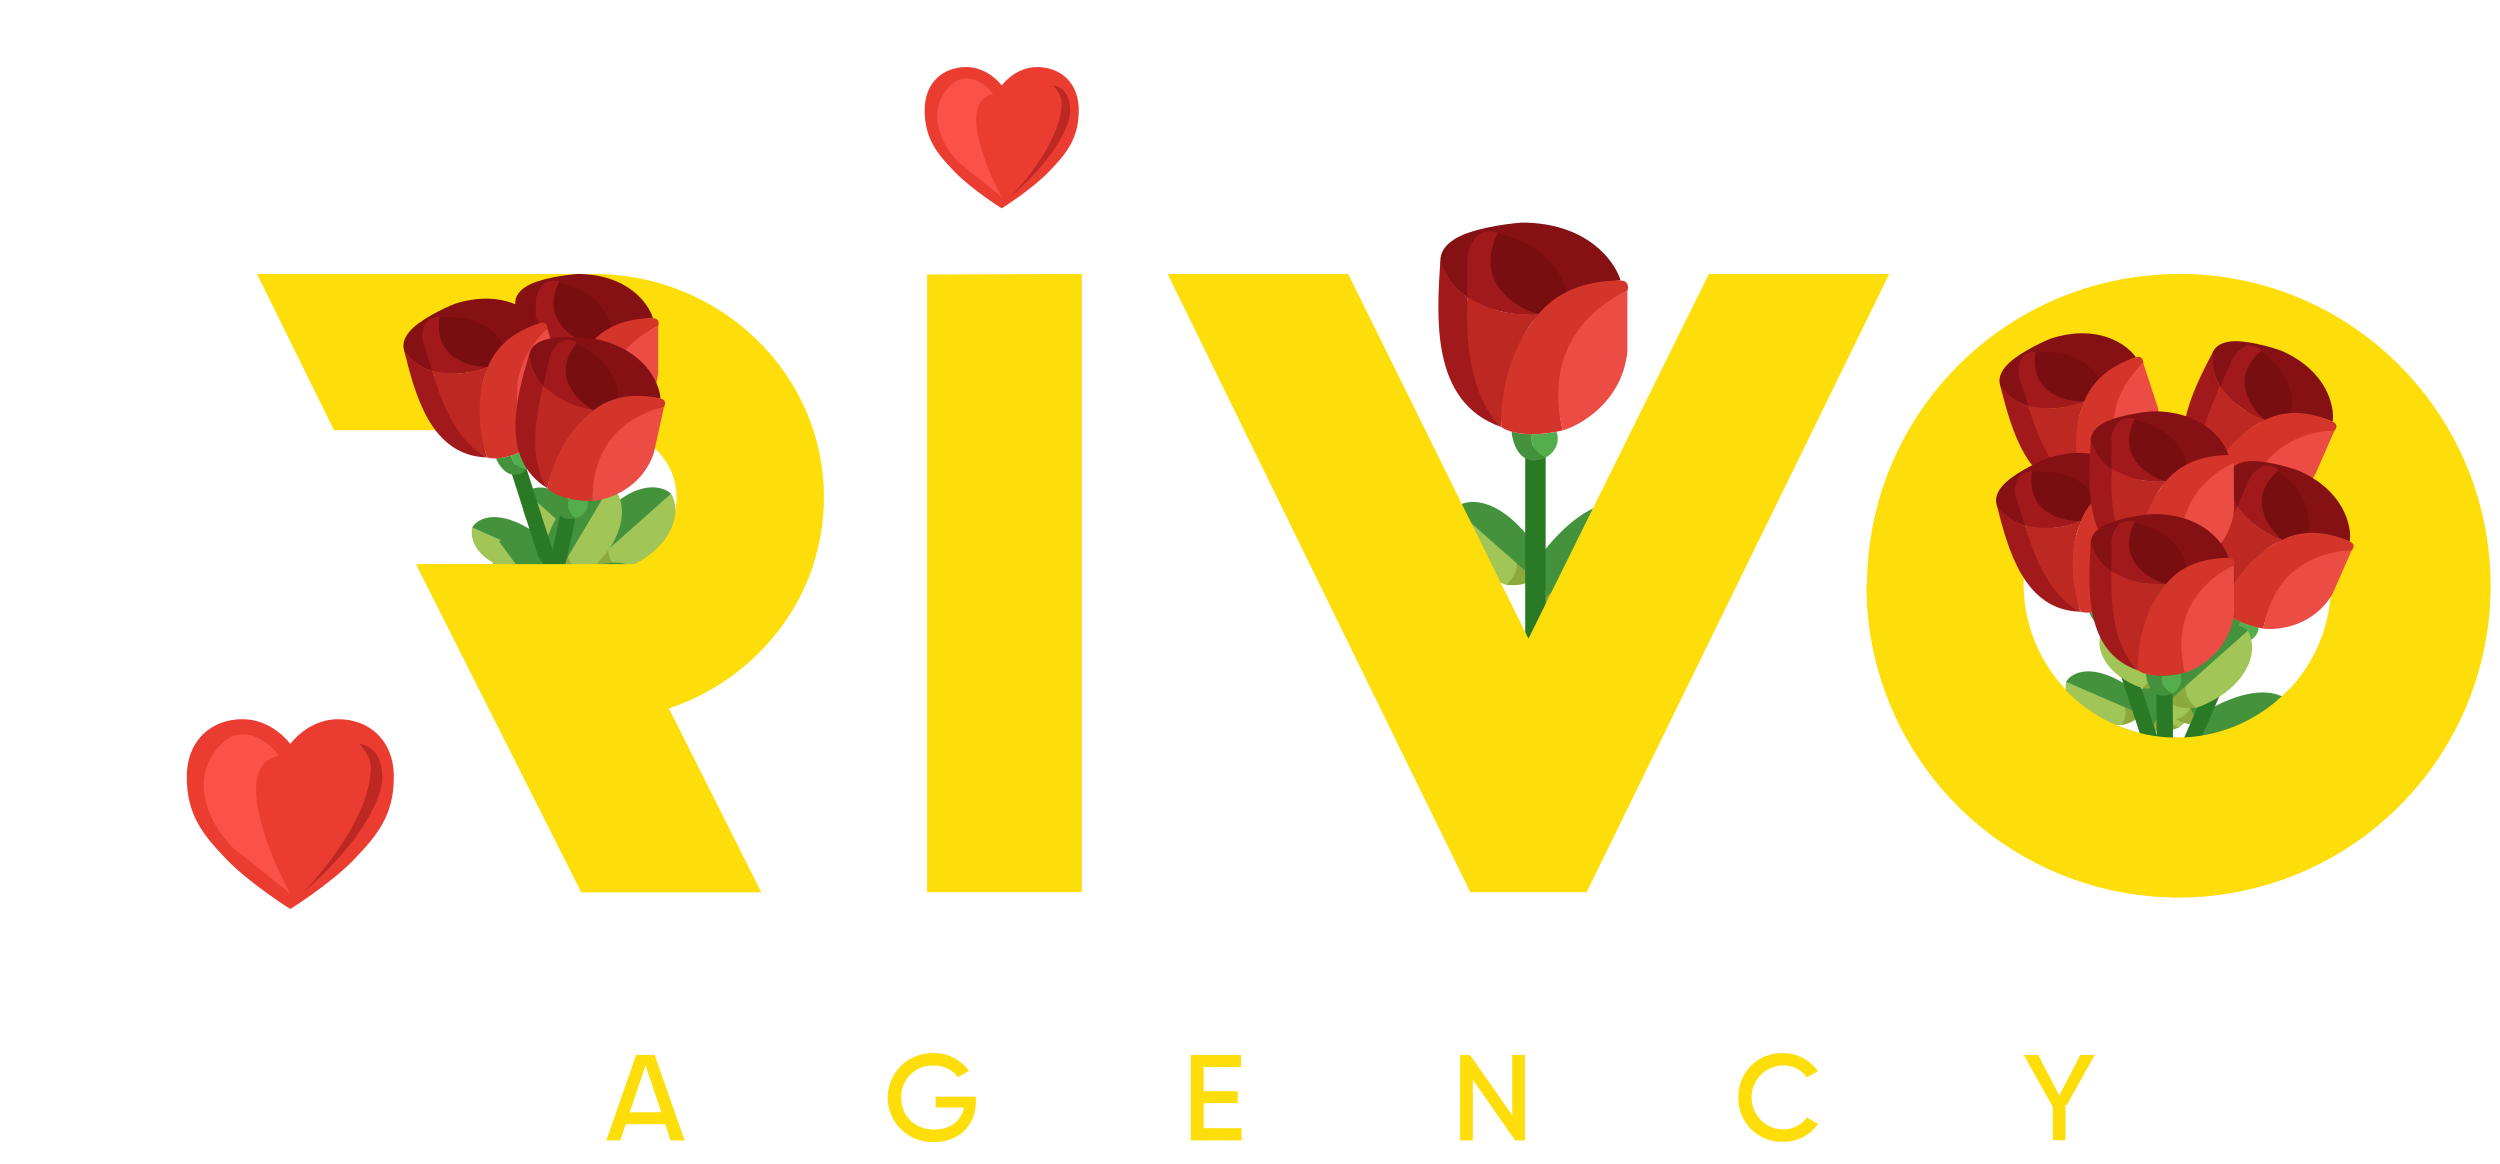 <svg width="146" height="68" viewBox="0 0 146 68" fill="none" xmlns="http://www.w3.org/2000/svg">
<path fill-rule="evenodd" clip-rule="evenodd" d="M121.494 61.608L120.263 63.974L119.033 61.608H118.19L119.883 64.643V66.588H120.624V64.538H120.699L122.336 61.606L121.494 61.608ZM105.522 65.262C105.361 65.486 105.147 65.666 104.899 65.788C104.652 65.91 104.378 65.969 104.102 65.96C103.616 65.945 103.156 65.741 102.817 65.392C102.479 65.043 102.29 64.576 102.29 64.09C102.29 63.604 102.479 63.137 102.817 62.788C103.156 62.439 103.616 62.235 104.102 62.22C104.403 62.209 104.701 62.28 104.966 62.424C105.187 62.546 105.378 62.717 105.523 62.924L106.169 62.555C105.938 62.225 105.629 61.956 105.27 61.773C104.911 61.59 104.513 61.496 104.11 61.502C103.767 61.493 103.426 61.554 103.107 61.681C102.789 61.808 102.499 61.999 102.257 62.241C102.015 62.484 101.824 62.773 101.697 63.092C101.571 63.411 101.51 63.752 101.52 64.095C101.512 64.437 101.574 64.777 101.702 65.095C101.829 65.412 102.02 65.701 102.262 65.943C102.505 66.184 102.793 66.375 103.111 66.502C103.429 66.629 103.77 66.691 104.112 66.683C104.516 66.69 104.915 66.598 105.276 66.415C105.636 66.232 105.946 65.963 106.178 65.633L105.522 65.262ZM88.315 61.607V65.131L85.846 61.607H85.272V66.598H86.014V63.062L88.485 66.598H89.058V61.607H88.315ZM70.294 65.883V64.422H72.282V63.727H70.294V62.317H72.471V61.607H69.537V66.598H72.509V65.887L70.294 65.883ZM54.641 64.044V64.68H56.301L56.244 64.864C56.026 65.564 55.416 65.966 54.57 65.966C53.434 65.966 52.634 65.201 52.634 64.107C52.625 63.859 52.667 63.612 52.758 63.38C52.848 63.149 52.985 62.939 53.16 62.763C53.335 62.587 53.544 62.448 53.774 62.355C54.005 62.263 54.252 62.219 54.5 62.225C54.779 62.216 55.056 62.272 55.309 62.391C55.561 62.51 55.782 62.687 55.952 62.908L56.594 62.538C56.368 62.229 56.076 61.975 55.738 61.795C55.356 61.59 54.927 61.488 54.494 61.499H54.448C54.102 61.498 53.759 61.567 53.44 61.7C53.121 61.833 52.832 62.029 52.589 62.276C52.347 62.522 52.156 62.814 52.028 63.135C51.9 63.457 51.837 63.8 51.843 64.146C51.849 64.491 51.925 64.832 52.064 65.149C52.204 65.465 52.406 65.75 52.657 65.988C52.908 66.225 53.205 66.41 53.528 66.532C53.852 66.653 54.197 66.709 54.542 66.696C56.009 66.696 56.991 65.737 56.991 64.309V64.044H54.641ZM38.232 61.607H37.151L35.41 66.598H36.229L36.544 65.652H38.846L39.161 66.598H39.983L38.232 61.607ZM36.78 64.957L37.7 62.214L38.617 64.957H36.78Z" fill="#FDDD0A"/>
<path d="M54.143 16.032V52.106H63.178V15.998L54.143 16.032Z" fill="#FDDD0A"/>
<path d="M91.263 33.892C90.945 35.006 91.661 35.616 92.059 35.682C95.713 34.385 97.033 31.584 96.038 29.793L91.263 33.892Z" fill="#A1C556"/>
<path d="M90.069 34.883L91.263 33.889C91.103 34.684 91.727 35.414 92.058 35.679C90.308 35.839 90.002 35.215 90.069 34.883Z" fill="#8CA93D"/>
<path d="M96.037 29.792L90.267 34.885L90.068 32.299C92.933 28.638 95.241 29.062 96.037 29.792Z" fill="#44923C"/>
<path d="M88.559 32.793C88.8 33.638 88.257 34.1 87.956 34.151C85.185 33.167 84.184 31.043 84.939 29.686L88.559 32.793Z" fill="#A1C556"/>
<path d="M89.465 33.549L88.559 32.795C88.68 33.398 88.207 33.951 87.956 34.153C89.283 34.273 89.515 33.801 89.465 33.549Z" fill="#8CA93D"/>
<path d="M84.939 29.686L89.314 33.548L89.465 31.587C87.293 28.811 85.543 29.133 84.939 29.686Z" fill="#44923C"/>
<rect x="89.072" y="26.131" width="1.194" height="12.336" rx="0.597" fill="#297925"/>
<path d="M90.903 25.217C90.267 25.337 89.869 25.357 89.471 25.356C89.312 26.152 89.935 26.596 90.267 26.729C91.063 26.251 91.036 25.548 90.903 25.217Z" fill="#54AE4E"/>
<path d="M88.277 25.197C88.675 25.336 89.206 25.356 89.471 25.356C89.312 26.152 89.935 26.596 90.267 26.729C88.834 27.366 88.344 25.993 88.277 25.197Z" fill="#44923C"/>
<path d="M88.874 13C92.694 13 94.312 15.255 94.644 16.382C91.779 16.541 90.266 17.775 89.868 18.372C86.088 18.372 85.093 16.979 84.496 16.183C84.159 15.733 83.701 14.791 84.895 13.995C85.85 13.358 87.945 13.066 88.874 13Z" fill="#861115"/>
<path d="M89.868 18.373C86.525 17.259 86.751 14.725 87.281 13.598C90.465 14.234 91.393 16.25 91.459 17.179C90.823 17.338 90.133 18.041 89.868 18.373Z" fill="#790E11"/>
<path d="M86.087 13.996C86.485 13.398 87.148 13.465 87.48 13.598C86.048 16.463 88.475 17.975 89.868 18.373C87.958 18.532 86.286 17.776 85.689 17.378V15.786C85.689 14.791 85.69 14.593 86.087 13.996Z" fill="#A1191B"/>
<path d="M94.644 16.383C95.121 16.383 95.108 16.781 95.042 16.98C90.903 19.049 90.797 23.28 91.261 25.137C89.192 25.615 88.012 25.203 87.68 24.938C87.481 21.754 88.378 20.293 89.67 18.571C90.864 16.98 92.654 16.383 94.644 16.383Z" fill="#D4352B"/>
<path d="M91.259 25.136C90.066 20.162 93.249 17.774 95.039 16.979V20.56C94.721 23.424 92.387 24.804 91.259 25.136Z" fill="#EB4C44"/>
<path d="M87.68 24.938C85.452 22.868 85.491 19.963 85.69 17.377C87.282 18.173 87.879 18.372 89.869 18.372C87.959 20.441 87.614 23.611 87.68 24.938Z" fill="#BD2823"/>
<path d="M87.681 24.939C83.542 23.506 83.899 18.572 84.117 15.19C84.117 15.19 84.298 15.786 84.696 16.383C85.094 16.98 85.691 17.378 85.691 17.378C85.491 22.352 86.883 24.143 87.681 24.939Z" fill="#A1191B"/>
<path d="M110.333 15.998H99.798L89.262 37.3L78.731 15.998H68.189L85.867 52.106H92.657L110.333 15.998Z" fill="#FDDD0A"/>
<path fill-rule="evenodd" clip-rule="evenodd" d="M127.153 15.999C122.937 16.019 118.861 17.501 115.616 20.19C112.371 22.88 110.161 26.611 109.36 30.748C108.56 34.884 109.221 39.17 111.228 42.875C113.236 46.58 116.468 49.473 120.371 51.063C124.275 52.652 128.609 52.839 132.635 51.591C136.661 50.343 140.129 47.738 142.448 44.22C144.768 40.702 145.795 36.489 145.354 32.299C144.913 28.108 143.032 24.201 140.03 21.242C138.337 19.561 136.327 18.232 134.116 17.332C131.907 16.432 129.54 15.979 127.153 15.999ZM127.153 43.075C124.771 43.074 122.489 42.127 120.806 40.444C119.124 38.76 118.179 36.478 118.179 34.098C118.18 31.718 119.126 29.436 120.81 27.754C122.494 26.071 124.777 25.126 127.158 25.126C129.539 25.126 131.821 26.071 133.506 27.754C135.189 29.436 136.135 31.718 136.136 34.098C136.137 36.478 135.192 38.76 133.509 40.444C131.826 42.127 129.544 43.074 127.163 43.075H127.153Z" fill="#FDDD0A"/>
<path fill-rule="evenodd" clip-rule="evenodd" d="M48.119 29.037C48.119 34.747 44.328 39.603 39.051 41.367L44.448 52.106H33.952L24.352 33.049H24.378L24.328 32.946H35.471C37.701 32.946 39.509 31.194 39.509 29.034C39.509 26.873 37.701 25.122 35.471 25.122H19.503L15.01 15.998H34.664C42.095 15.998 48.119 21.837 48.119 29.037Z" fill="#FDDD0A"/>
<path d="M35.549 31.969C35.306 32.821 35.853 33.287 36.157 33.338C38.951 32.346 39.959 30.205 39.199 28.836L35.549 31.969Z" fill="#A1C556"/>
<path d="M34.635 32.727L35.548 31.967C35.426 32.575 35.903 33.133 36.156 33.336C34.818 33.457 34.584 32.981 34.635 32.727Z" fill="#8CA93D"/>
<path d="M39.197 28.836L34.787 32.729L34.635 30.752C36.825 27.954 38.589 28.278 39.197 28.836Z" fill="#44923C"/>
<path d="M33.483 31.129C33.668 31.775 33.253 32.129 33.022 32.167C30.904 31.416 30.14 29.792 30.716 28.754L33.483 31.129Z" fill="#A1C556"/>
<path d="M34.177 31.707L33.485 31.131C33.577 31.592 33.216 32.015 33.024 32.169C34.038 32.261 34.215 31.9 34.177 31.707Z" fill="#8CA93D"/>
<path d="M30.716 28.755L34.06 31.706L34.176 30.207C32.515 28.086 31.178 28.332 30.716 28.755Z" fill="#44923C"/>
<rect x="33.877" y="26.037" width="0.913" height="9.429" rx="0.456" fill="#297925"/>
<path d="M35.277 25.336C34.79 25.427 34.486 25.443 34.182 25.443C34.06 26.051 34.536 26.39 34.79 26.492C35.398 26.127 35.378 25.589 35.277 25.336Z" fill="#54AE4E"/>
<path d="M33.27 25.322C33.574 25.429 33.979 25.444 34.182 25.444C34.06 26.052 34.537 26.392 34.79 26.493C33.695 26.98 33.32 25.931 33.27 25.322Z" fill="#44923C"/>
<path d="M33.725 16C36.645 16 37.882 17.724 38.135 18.585C35.946 18.707 34.789 19.65 34.485 20.106C31.595 20.106 30.835 19.042 30.379 18.433C30.121 18.089 29.771 17.369 30.683 16.76C31.413 16.274 33.015 16.051 33.725 16Z" fill="#861115"/>
<path d="M34.485 20.107C31.93 19.255 32.102 17.319 32.508 16.457C34.941 16.944 35.651 18.485 35.701 19.195C35.215 19.316 34.687 19.854 34.485 20.107Z" fill="#790E11"/>
<path d="M31.595 16.762C31.899 16.305 32.406 16.356 32.66 16.457C31.565 18.647 33.42 19.803 34.485 20.107C33.025 20.229 31.747 19.651 31.291 19.347V18.13C31.291 17.37 31.291 17.218 31.595 16.762Z" fill="#A1191B"/>
<path d="M38.135 18.586C38.5 18.586 38.49 18.89 38.439 19.042C35.276 20.624 35.195 23.858 35.55 25.278C33.968 25.643 33.066 25.328 32.812 25.126C32.66 22.692 33.346 21.575 34.333 20.259C35.246 19.042 36.614 18.586 38.135 18.586Z" fill="#D4352B"/>
<path d="M35.549 25.276C34.637 21.474 37.07 19.649 38.439 19.041V21.778C38.196 23.968 36.411 25.023 35.549 25.276Z" fill="#EB4C44"/>
<path d="M32.814 25.125C31.11 23.543 31.14 21.323 31.293 19.346C32.51 19.954 32.966 20.106 34.487 20.106C33.027 21.688 32.763 24.111 32.814 25.125Z" fill="#BD2823"/>
<path d="M32.813 25.126C29.65 24.031 29.923 20.259 30.09 17.674C30.09 17.674 30.228 18.13 30.532 18.586C30.836 19.043 31.293 19.347 31.293 19.347C31.14 23.149 32.204 24.518 32.813 25.126Z" fill="#A1191B"/>
<path d="M33.158 32.397C33.187 33.282 33.85 33.559 34.156 33.514C36.513 31.718 36.82 29.371 35.678 28.299L33.158 32.397Z" fill="#A1C556"/>
<path d="M32.519 33.398L33.156 32.395C33.226 33.012 33.85 33.397 34.153 33.513C32.916 34.038 32.548 33.655 32.519 33.398Z" fill="#8CA93D"/>
<path d="M35.677 28.299L32.665 33.352L31.917 31.516C33.148 28.182 34.927 27.953 35.677 28.299Z" fill="#44923C"/>
<path d="M30.935 32.227C31.308 32.786 31.02 33.249 30.813 33.356C28.566 33.287 27.343 31.974 27.575 30.81L30.935 32.227Z" fill="#A1C556"/>
<path d="M31.771 32.566L30.936 32.228C31.165 32.639 30.95 33.152 30.814 33.357C31.808 33.135 31.866 32.737 31.771 32.566Z" fill="#8CA93D"/>
<path d="M27.574 30.81L31.66 32.601L31.312 31.138C29.083 29.624 27.884 30.267 27.574 30.81Z" fill="#44923C"/>
<rect x="29.754" y="27.258" width="0.913" height="9.429" rx="0.456" transform="rotate(-17.77 29.754 27.258)" fill="#297925"/>
<path d="M30.874 26.162C30.438 26.397 30.154 26.505 29.864 26.598C29.933 27.214 30.491 27.392 30.763 27.411C31.231 26.878 31.048 26.372 30.874 26.162Z" fill="#54AE4E"/>
<path d="M28.959 26.762C29.281 26.77 29.672 26.661 29.865 26.599C29.935 27.215 30.492 27.393 30.765 27.413C29.87 28.21 29.193 27.326 28.959 26.762Z" fill="#44923C"/>
<path d="M26.548 17.747C29.328 16.855 31.032 18.119 31.537 18.863C29.488 19.647 28.675 20.898 28.525 21.425C25.773 22.307 24.724 21.525 24.104 21.085C23.753 20.836 23.2 20.257 23.883 19.399C24.43 18.713 25.887 18.012 26.548 17.747Z" fill="#861115"/>
<path d="M28.524 21.425C25.831 21.394 25.404 19.497 25.527 18.553C27.993 18.274 29.139 19.525 29.404 20.185C28.978 20.45 28.64 21.122 28.524 21.425Z" fill="#790E11"/>
<path d="M24.751 19.12C24.901 18.592 25.4 18.486 25.672 18.505C25.298 20.925 27.417 21.459 28.524 21.424C27.171 21.985 25.778 21.825 25.25 21.675L24.879 20.516C24.647 19.792 24.601 19.647 24.751 19.12Z" fill="#A1191B"/>
<path d="M31.537 18.863C31.884 18.752 31.967 19.044 31.965 19.205C29.436 21.677 30.346 24.781 31.117 26.025C29.722 26.855 28.767 26.831 28.463 26.715C27.576 24.444 27.888 23.171 28.426 21.617C28.924 20.18 30.088 19.327 31.537 18.863Z" fill="#D4352B"/>
<path d="M31.115 26.024C29.085 22.681 30.846 20.201 31.963 19.204L32.799 21.811C33.235 23.97 31.858 25.519 31.115 26.024Z" fill="#EB4C44"/>
<path d="M28.463 26.714C26.358 25.728 25.709 23.604 25.251 21.675C26.595 21.883 27.076 21.889 28.524 21.424C27.617 23.376 28.105 25.764 28.463 26.714Z" fill="#BD2823"/>
<path d="M28.465 26.715C25.119 26.637 24.227 22.962 23.597 20.449C23.597 20.449 23.868 20.841 24.297 21.183C24.726 21.525 25.253 21.675 25.253 21.675C26.268 25.343 27.699 26.321 28.465 26.715Z" fill="#A1191B"/>
<path d="M33.171 35.789C32.75 36.569 33.184 37.142 33.47 37.257C36.412 36.89 37.857 35.015 37.409 33.515L33.171 35.789Z" fill="#A1C556"/>
<path d="M32.116 36.334L33.171 35.787C32.921 36.355 33.267 37.002 33.471 37.255C32.137 37.086 32.012 36.571 32.116 36.334Z" fill="#8CA93D"/>
<path d="M37.408 33.515L32.263 36.369L32.54 34.405C35.281 32.143 36.934 32.84 37.408 33.515Z" fill="#44923C"/>
<path d="M31.335 34.525C31.376 35.195 30.895 35.451 30.661 35.439C28.755 34.25 28.357 32.499 29.143 31.61L31.335 34.525Z" fill="#A1C556"/>
<path d="M31.887 35.238L31.335 34.526C31.326 34.996 30.883 35.331 30.662 35.44C31.633 35.749 31.883 35.434 31.887 35.238Z" fill="#8CA93D"/>
<path d="M29.142 31.609L31.773 35.211L32.208 33.772C31.043 31.343 29.684 31.296 29.142 31.609Z" fill="#44923C"/>
<rect x="32.812" y="29.637" width="0.913" height="9.429" rx="0.456" transform="rotate(12.419 32.812 29.637)" fill="#297925"/>
<path d="M34.331 29.251C33.836 29.236 33.535 29.186 33.238 29.12C32.989 29.688 33.381 30.122 33.607 30.276C34.279 30.05 34.375 29.521 34.331 29.251Z" fill="#54AE4E"/>
<path d="M32.373 28.807C32.647 28.976 33.04 29.078 33.238 29.122C32.988 29.689 33.381 30.124 33.606 30.277C32.432 30.517 32.292 29.412 32.373 28.807Z" fill="#44923C"/>
<path d="M34.823 19.801C37.675 20.429 38.513 22.378 38.575 23.274C36.41 22.922 35.078 23.594 34.683 23.975C31.861 23.353 31.347 22.15 31.032 21.458C30.854 21.066 30.667 20.287 31.689 19.889C32.507 19.571 34.119 19.698 34.823 19.801Z" fill="#861115"/>
<path d="M34.683 23.976C32.371 22.595 32.956 20.741 33.537 19.986C35.809 20.985 36.17 22.643 36.067 23.347C35.566 23.361 34.935 23.772 34.683 23.976Z" fill="#790E11"/>
<path d="M32.58 20.086C32.975 19.705 33.459 19.864 33.685 20.018C32.145 21.921 33.708 23.449 34.683 23.975C33.231 23.78 32.107 22.941 31.727 22.545L31.989 21.357C32.152 20.614 32.185 20.466 32.58 20.086Z" fill="#A1191B"/>
<path d="M38.575 23.274C38.931 23.353 38.856 23.648 38.773 23.785C35.344 24.65 34.569 27.791 34.611 29.253C32.987 29.27 32.174 28.769 31.97 28.516C32.344 26.107 33.255 25.163 34.502 24.09C35.654 23.099 37.09 22.947 38.575 23.274Z" fill="#D4352B"/>
<path d="M34.61 29.254C34.536 25.344 37.305 24.085 38.773 23.785L38.184 26.459C37.475 28.545 35.506 29.191 34.61 29.254Z" fill="#EB4C44"/>
<path d="M31.969 28.517C30.646 26.606 31.153 24.444 31.727 22.546C32.784 23.401 33.197 23.648 34.682 23.975C32.916 25.206 32.138 27.515 31.969 28.517Z" fill="#BD2823"/>
<path d="M31.971 28.518C29.117 26.768 30.195 23.143 30.914 20.654C30.914 20.654 30.951 21.129 31.149 21.64C31.348 22.151 31.729 22.547 31.729 22.547C30.762 26.227 31.507 27.793 31.971 28.518Z" fill="#A1191B"/>
<path d="M44.448 52.106L39.052 41.367C43.07 40.023 46.227 36.887 47.504 32.945H35.472H24.328L24.379 33.049H24.352L33.953 52.106H44.448Z" fill="#FDDD0A"/>
<path d="M60.577 3.916C59.27 3.916 58.5 4.992 58.5 4.992C58.5 4.992 57.73 3.916 56.423 3.916C55.117 3.916 54 4.785 54 6.427C54 8.069 54.692 8.938 55.731 10.014C56.769 11.09 58.5 12.166 58.5 12.166C58.5 12.166 60.231 11.09 61.269 10.014C62.308 8.938 63 8.069 63 6.427C63 4.785 61.883 3.916 60.577 3.916Z" fill="#EA3C31"/>
<path d="M59 11.5C61.8 9.1 62.5 7.167 62.5 6.5C62.5 5.3 61.833 5 61.5 5C61.9 5.4 62 5.833 62 6C62 8 60 10.5 59 11.5Z" fill="#BD2823"/>
<path d="M55.499 4.998C56.5 3.998 57.666 4.999 57.999 5.499C55.999 5.899 57.499 9.666 58.499 11.499L55.998 9.5C55 8.5 53.999 6.499 55.499 4.998Z" fill="#FA5149"/>
<path d="M19.744 42C17.989 42 16.954 43.446 16.954 43.446C16.954 43.446 15.919 42 14.164 42C12.409 42 10.908 43.168 10.908 45.373C10.908 47.579 11.838 48.747 13.233 50.193C14.629 51.638 16.954 53.084 16.954 53.084C16.954 53.084 19.279 51.638 20.675 50.193C22.07 48.747 23 47.579 23 45.373C23 43.168 21.5 42 19.744 42Z" fill="#EA3C31"/>
<path d="M17.627 52.19C21.389 48.965 22.329 46.368 22.329 45.472C22.329 43.86 21.434 43.457 20.986 43.457C21.523 43.994 21.658 44.577 21.658 44.801C21.658 47.488 18.971 50.846 17.627 52.19Z" fill="#BD2823"/>
<path d="M12.922 43.454C14.266 42.109 15.833 43.455 16.281 44.127C13.593 44.665 15.609 49.725 16.953 52.187L13.593 49.502C12.251 48.159 10.907 45.471 12.922 43.454Z" fill="#FA5149"/>
<path d="M126.45 34.388C126.484 35.273 127.15 35.545 127.455 35.499C129.8 33.686 130.091 31.337 128.942 30.273L126.45 34.388Z" fill="#A1C556"/>
<path d="M125.819 35.394L126.449 34.388C126.523 35.004 127.15 35.385 127.454 35.498C126.22 36.031 125.85 35.651 125.819 35.394Z" fill="#8CA93D"/>
<path d="M128.941 30.274L125.964 35.348L125.203 33.517C126.412 30.175 128.189 29.934 128.941 30.274Z" fill="#44923C"/>
<path d="M124.226 34.234C124.602 34.79 124.318 35.256 124.111 35.364C121.864 35.31 120.632 34.005 120.856 32.84L124.226 34.234Z" fill="#A1C556"/>
<path d="M125.066 34.567L124.229 34.235C124.46 34.644 124.249 35.158 124.114 35.364C125.107 35.136 125.162 34.737 125.066 34.567Z" fill="#8CA93D"/>
<path d="M120.857 32.84L124.954 34.602L124.596 33.142C122.358 31.644 121.163 32.294 120.857 32.84Z" fill="#44923C"/>
<rect x="123.012" y="29.273" width="0.913" height="9.429" rx="0.456" transform="rotate(-18.159 123.012 29.273)" fill="#297925"/>
<path d="M124.126 28.17C123.692 28.409 123.407 28.518 123.118 28.613C123.192 29.229 123.751 29.403 124.023 29.42C124.488 28.884 124.301 28.38 124.126 28.17Z" fill="#54AE4E"/>
<path d="M122.213 28.783C122.535 28.79 122.925 28.677 123.118 28.614C123.192 29.23 123.75 29.404 124.023 29.422C123.134 30.226 122.451 29.345 122.213 28.783Z" fill="#44923C"/>
<path d="M119.741 19.782C122.516 18.872 124.228 20.124 124.738 20.864C122.695 21.662 121.89 22.918 121.743 23.447C118.997 24.347 117.943 23.573 117.32 23.137C116.968 22.89 116.41 22.315 117.088 21.452C117.63 20.762 119.083 20.051 119.741 19.782Z" fill="#861115"/>
<path d="M121.742 23.448C119.049 23.436 118.609 21.542 118.726 20.596C121.19 20.3 122.345 21.544 122.614 22.202C122.189 22.47 121.856 23.144 121.742 23.448Z" fill="#790E11"/>
<path d="M117.954 21.17C118.101 20.641 118.598 20.532 118.871 20.549C118.513 22.971 120.636 23.491 121.743 23.448C120.393 24.019 118.999 23.868 118.471 23.721L118.092 22.565C117.855 21.843 117.808 21.698 117.954 21.17Z" fill="#A1191B"/>
<path d="M124.738 20.866C125.085 20.752 125.17 21.044 125.169 21.204C122.657 23.693 123.587 26.792 124.367 28.03C122.978 28.87 122.022 28.852 121.718 28.739C120.815 26.474 121.119 25.198 121.647 23.64C122.135 22.2 123.293 21.34 124.738 20.866Z" fill="#D4352B"/>
<path d="M124.363 28.029C122.312 24.7 124.055 22.208 125.166 21.203L126.019 23.804C126.47 25.961 125.103 27.519 124.363 28.029Z" fill="#EB4C44"/>
<path d="M121.718 28.737C119.606 27.765 118.943 25.646 118.471 23.72C119.817 23.918 120.298 23.921 121.743 23.447C120.849 25.405 121.353 27.789 121.718 28.737Z" fill="#BD2823"/>
<path d="M121.719 28.737C118.371 28.683 117.455 25.014 116.808 22.505C116.808 22.505 117.081 22.896 117.513 23.235C117.944 23.573 118.472 23.72 118.472 23.72C119.512 27.381 120.95 28.349 121.719 28.737Z" fill="#A1191B"/>
<path d="M126.249 41.374C126.283 42.259 126.949 42.532 127.253 42.485C129.599 40.673 129.89 38.323 128.741 37.26L126.249 41.374Z" fill="#A1C556"/>
<path d="M125.618 42.381L126.248 41.374C126.322 41.99 126.949 42.371 127.253 42.485C126.019 43.017 125.649 42.637 125.618 42.381Z" fill="#8CA93D"/>
<path d="M128.74 37.261L125.762 42.334L125.002 40.503C126.211 37.161 127.988 36.92 128.74 37.261Z" fill="#44923C"/>
<path d="M124.025 41.221C124.401 41.777 124.117 42.242 123.91 42.35C121.663 42.296 120.431 40.992 120.655 39.826L124.025 41.221Z" fill="#A1C556"/>
<path d="M124.865 41.553L124.028 41.221C124.259 41.63 124.047 42.145 123.913 42.351C124.906 42.122 124.961 41.724 124.865 41.553Z" fill="#8CA93D"/>
<path d="M120.656 39.826L124.753 41.589L124.395 40.129C122.156 38.63 120.962 39.281 120.656 39.826Z" fill="#44923C"/>
<rect x="122.811" y="36.26" width="0.913" height="9.429" rx="0.456" transform="rotate(-18.159 122.811 36.26)" fill="#297925"/>
<path d="M123.924 35.157C123.49 35.395 123.206 35.505 122.917 35.599C122.991 36.215 123.55 36.389 123.822 36.407C124.286 35.87 124.1 35.366 123.924 35.157Z" fill="#54AE4E"/>
<path d="M122.012 35.77C122.334 35.776 122.724 35.664 122.917 35.601C122.991 36.217 123.549 36.391 123.822 36.408C122.933 37.212 122.249 36.332 122.012 35.77Z" fill="#44923C"/>
<path d="M119.54 26.768C122.315 25.858 124.027 27.11 124.537 27.85C122.494 28.648 121.689 29.905 121.542 30.433C118.796 31.334 117.742 30.559 117.119 30.123C116.766 29.877 116.209 29.301 116.887 28.439C117.429 27.749 118.881 27.038 119.54 26.768Z" fill="#861115"/>
<path d="M121.541 30.435C118.848 30.422 118.408 28.528 118.525 27.583C120.989 27.287 122.144 28.53 122.413 29.189C121.988 29.456 121.655 30.131 121.541 30.435Z" fill="#790E11"/>
<path d="M117.753 28.156C117.9 27.627 118.397 27.518 118.67 27.535C118.312 29.957 120.435 30.477 121.541 30.435C120.192 31.005 118.798 30.854 118.27 30.707L117.89 29.551C117.653 28.829 117.606 28.684 117.753 28.156Z" fill="#A1191B"/>
<path d="M124.537 27.852C124.884 27.738 124.969 28.03 124.968 28.191C122.455 30.68 123.386 33.778 124.166 35.016C122.777 35.856 121.821 35.839 121.517 35.725C120.614 33.46 120.918 32.185 121.446 30.627C121.933 29.186 123.092 28.326 124.537 27.852Z" fill="#D4352B"/>
<path d="M124.162 35.015C122.11 31.687 123.854 29.194 124.965 28.19L125.818 30.791C126.269 32.947 124.902 34.506 124.162 35.015Z" fill="#EB4C44"/>
<path d="M121.516 35.723C119.405 34.751 118.741 32.632 118.27 30.706C119.616 30.905 120.097 30.907 121.542 30.433C120.647 32.391 121.152 34.776 121.516 35.723Z" fill="#BD2823"/>
<path d="M121.517 35.724C118.17 35.669 117.254 32 116.607 29.492C116.607 29.492 116.88 29.882 117.311 30.221C117.743 30.559 118.271 30.706 118.271 30.706C119.311 34.367 120.749 35.336 121.517 35.724Z" fill="#A1191B"/>
<path d="M128.486 35.84C127.921 36.523 128.235 37.17 128.493 37.338C131.45 37.553 133.234 35.997 133.087 34.438L128.486 35.84Z" fill="#A1C556"/>
<path d="M127.345 36.168L128.486 35.838C128.13 36.346 128.342 37.048 128.493 37.336C127.219 36.909 127.196 36.379 127.345 36.168Z" fill="#8CA93D"/>
<path d="M133.085 34.436L127.482 36.229L128.137 34.358C131.267 32.675 132.752 33.681 133.085 34.436Z" fill="#44923C"/>
<path d="M126.933 34.241C126.843 34.906 126.32 35.063 126.094 35.006C124.456 33.466 124.409 31.672 125.353 30.953L126.933 34.241Z" fill="#A1C556"/>
<path d="M127.334 35.047L126.932 34.242C126.832 34.701 126.331 34.943 126.093 35.007C126.985 35.499 127.292 35.239 127.334 35.047Z" fill="#8CA93D"/>
<path d="M125.354 30.954L127.23 35L127.938 33.674C127.27 31.064 125.946 30.752 125.354 30.954Z" fill="#44923C"/>
<rect x="129.338" y="29.734" width="0.913" height="9.429" rx="0.456" transform="rotate(23.692 129.338 29.734)" fill="#297925"/>
<path d="M130.903 29.655C130.421 29.543 130.136 29.435 129.858 29.313C129.502 29.821 129.802 30.323 129.993 30.518C130.697 30.428 130.894 29.928 130.903 29.655Z" fill="#54AE4E"/>
<path d="M129.07 28.836C129.306 29.055 129.671 29.232 129.857 29.314C129.501 29.822 129.801 30.325 129.992 30.519C128.794 30.525 128.872 29.413 129.07 28.836Z" fill="#44923C"/>
<path d="M133.233 20.483C135.907 21.657 136.347 23.732 136.233 24.623C134.179 23.855 132.741 24.253 132.279 24.549C129.633 23.388 129.365 22.107 129.191 21.367C129.093 20.948 129.062 20.148 130.142 19.957C131.006 19.805 132.563 20.244 133.233 20.483Z" fill="#861115"/>
<path d="M132.279 24.55C130.281 22.744 131.217 21.039 131.935 20.413C133.968 21.837 133.998 23.533 133.759 24.203C133.265 24.119 132.566 24.399 132.279 24.55Z" fill="#790E11"/>
<path d="M130.978 20.323C131.44 20.027 131.884 20.278 132.075 20.472C130.193 22.038 131.427 23.842 132.28 24.548C130.894 24.073 129.956 23.03 129.661 22.568L130.15 21.454C130.455 20.758 130.517 20.619 130.978 20.323Z" fill="#A1191B"/>
<path d="M136.234 24.624C136.568 24.771 136.436 25.045 136.329 25.164C132.796 25.341 131.423 28.27 131.177 29.713C129.582 29.412 128.882 28.761 128.731 28.474C129.57 26.184 130.647 25.437 132.08 24.628C133.404 23.881 134.841 24.013 136.234 24.624Z" fill="#D4352B"/>
<path d="M131.175 29.71C131.868 25.862 134.829 25.168 136.327 25.161L135.227 27.668C134.124 29.576 132.066 29.824 131.175 29.71Z" fill="#EB4C44"/>
<path d="M128.731 28.473C127.807 26.34 128.726 24.319 129.66 22.57C130.53 23.616 130.887 23.938 132.279 24.549C130.307 25.411 129.092 27.524 128.731 28.473Z" fill="#BD2823"/>
<path d="M128.732 28.474C126.276 26.2 128.041 22.856 129.232 20.555C129.232 20.555 129.176 21.029 129.271 21.569C129.366 22.109 129.662 22.571 129.662 22.571C127.994 25.991 128.419 27.672 128.732 28.474Z" fill="#A1191B"/>
<path d="M129.486 42.84C128.921 43.523 129.235 44.17 129.493 44.338C132.45 44.553 134.234 42.997 134.087 41.438L129.486 42.84Z" fill="#A1C556"/>
<path d="M128.345 43.168L129.486 42.838C129.13 43.346 129.342 44.048 129.493 44.336C128.219 43.909 128.196 43.379 128.345 43.168Z" fill="#8CA93D"/>
<path d="M134.085 41.436L128.482 43.229L129.137 41.358C132.267 39.675 133.752 40.681 134.085 41.436Z" fill="#44923C"/>
<path d="M127.933 41.241C127.843 41.906 127.32 42.063 127.094 42.006C125.456 40.466 125.409 38.672 126.353 37.953L127.933 41.241Z" fill="#A1C556"/>
<path d="M128.334 42.047L127.932 41.242C127.832 41.701 127.331 41.943 127.093 42.007C127.985 42.499 128.292 42.239 128.334 42.047Z" fill="#8CA93D"/>
<path d="M126.354 37.954L128.23 42L128.938 40.674C128.27 38.064 126.946 37.752 126.354 37.954Z" fill="#44923C"/>
<rect x="130.338" y="36.734" width="0.913" height="9.429" rx="0.456" transform="rotate(23.692 130.338 36.734)" fill="#297925"/>
<path d="M131.903 36.655C131.421 36.543 131.136 36.435 130.858 36.313C130.502 36.821 130.802 37.323 130.993 37.518C131.697 37.428 131.894 36.928 131.903 36.655Z" fill="#54AE4E"/>
<path d="M130.07 35.836C130.306 36.056 130.671 36.232 130.857 36.314C130.501 36.822 130.801 37.325 130.992 37.519C129.794 37.525 129.872 36.413 130.07 35.836Z" fill="#44923C"/>
<path d="M134.233 27.483C136.907 28.657 137.347 30.732 137.233 31.623C135.179 30.855 133.741 31.253 133.279 31.549C130.633 30.388 130.365 29.107 130.191 28.367C130.093 27.948 130.062 27.148 131.142 26.957C132.006 26.805 133.563 27.244 134.233 27.483Z" fill="#861115"/>
<path d="M133.279 31.55C131.281 29.744 132.217 28.039 132.935 27.413C134.968 28.837 134.998 30.533 134.759 31.203C134.265 31.119 133.566 31.399 133.279 31.55Z" fill="#790E11"/>
<path d="M131.978 27.323C132.44 27.027 132.884 27.278 133.075 27.472C131.193 29.038 132.427 30.842 133.28 31.548C131.894 31.073 130.956 30.03 130.661 29.568L131.15 28.454C131.455 27.758 131.517 27.619 131.978 27.323Z" fill="#A1191B"/>
<path d="M137.234 31.624C137.568 31.771 137.436 32.045 137.329 32.164C133.796 32.341 132.423 35.27 132.177 36.713C130.582 36.411 129.882 35.761 129.731 35.474C130.57 33.184 131.647 32.437 133.08 31.628C134.404 30.881 135.841 31.013 137.234 31.624Z" fill="#D4352B"/>
<path d="M132.175 36.71C132.868 32.862 135.829 32.168 137.327 32.161L136.227 34.668C135.124 36.575 133.066 36.824 132.175 36.71Z" fill="#EB4C44"/>
<path d="M129.731 35.473C128.807 33.34 129.726 31.319 130.66 29.57C131.53 30.616 131.887 30.938 133.279 31.549C131.307 32.411 130.092 34.524 129.731 35.473Z" fill="#BD2823"/>
<path d="M129.732 35.474C127.276 33.2 129.041 29.856 130.232 27.555C130.232 27.555 130.176 28.029 130.271 28.569C130.366 29.109 130.662 29.571 130.662 29.571C128.994 32.991 129.419 34.672 129.732 35.474Z" fill="#A1191B"/>
<path d="M127.641 39.978C127.403 40.831 127.953 41.295 128.257 41.344C131.045 40.336 132.041 38.189 131.273 36.825L127.641 39.978Z" fill="#A1C556"/>
<path d="M126.731 40.741L127.639 39.975C127.521 40.584 128.001 41.139 128.256 41.34C126.918 41.47 126.682 40.995 126.731 40.741Z" fill="#8CA93D"/>
<path d="M131.272 36.824L126.883 40.742L126.72 38.766C128.894 35.955 130.66 36.269 131.272 36.824Z" fill="#44923C"/>
<path d="M125.569 39.151C125.757 39.796 125.344 40.152 125.114 40.191C122.992 39.452 122.218 37.833 122.788 36.791L125.569 39.151Z" fill="#A1C556"/>
<path d="M126.266 39.725L125.571 39.152C125.666 39.613 125.307 40.038 125.116 40.193C126.131 40.279 126.306 39.917 126.266 39.725Z" fill="#8CA93D"/>
<path d="M122.789 36.792L126.149 39.724L126.256 38.225C124.584 36.113 123.247 36.367 122.789 36.792Z" fill="#44923C"/>
<rect x="125.934" y="34.057" width="0.913" height="9.429" rx="0.456" transform="rotate(-0.327 125.934 34.057)" fill="#297925"/>
<path d="M127.329 33.347C126.843 33.441 126.539 33.459 126.235 33.46C126.117 34.069 126.595 34.406 126.849 34.506C127.456 34.137 127.432 33.6 127.329 33.347Z" fill="#54AE4E"/>
<path d="M125.322 33.344C125.627 33.448 126.033 33.461 126.235 33.46C126.117 34.069 126.596 34.406 126.85 34.506C125.758 34.999 125.376 33.952 125.322 33.344Z" fill="#44923C"/>
<path d="M125.725 24.02C128.645 24.004 129.892 25.72 130.15 26.581C127.961 26.715 126.81 27.664 126.508 28.122C123.619 28.139 122.852 27.078 122.393 26.473C122.133 26.13 121.778 25.412 122.687 24.798C123.415 24.307 125.015 24.075 125.725 24.02Z" fill="#861115"/>
<path d="M126.509 28.122C123.949 27.285 124.111 25.347 124.511 24.483C126.948 24.956 127.666 26.493 127.721 27.202C127.235 27.327 126.711 27.867 126.509 28.122Z" fill="#790E11"/>
<path d="M123.599 24.793C123.901 24.335 124.408 24.383 124.662 24.483C123.58 26.679 125.442 27.824 126.508 28.122C125.049 28.252 123.768 27.682 123.31 27.38L123.303 26.163C123.299 25.403 123.298 25.251 123.599 24.793Z" fill="#A1191B"/>
<path d="M130.151 26.581C130.516 26.579 130.507 26.883 130.458 27.035C127.303 28.635 127.241 31.87 127.604 33.287C126.024 33.661 125.12 33.352 124.865 33.151C124.699 30.718 125.379 29.597 126.358 28.275C127.264 27.054 128.63 26.59 130.151 26.581Z" fill="#D4352B"/>
<path d="M127.6 33.285C126.666 29.488 129.089 27.649 130.454 27.033L130.47 29.77C130.239 31.962 128.461 33.027 127.6 33.285Z" fill="#EB4C44"/>
<path d="M124.864 33.149C123.152 31.577 123.169 29.357 123.311 27.378C124.531 27.98 124.988 28.129 126.509 28.121C125.058 29.711 124.808 32.135 124.864 33.149Z" fill="#BD2823"/>
<path d="M124.866 33.151C121.696 32.074 121.947 28.301 122.099 25.714C122.099 25.714 122.24 26.17 122.547 26.624C122.854 27.079 123.312 27.38 123.312 27.38C123.18 31.183 124.253 32.546 124.866 33.151Z" fill="#A1191B"/>
<path d="M127.641 45.978C127.403 46.831 127.953 47.295 128.257 47.344C131.045 46.336 132.041 44.189 131.273 42.825L127.641 45.978Z" fill="#A1C556"/>
<path d="M126.731 46.741L127.639 45.975C127.521 46.584 128.001 47.139 128.256 47.34C126.918 47.47 126.682 46.995 126.731 46.741Z" fill="#8CA93D"/>
<path d="M131.272 42.824L126.883 46.742L126.72 44.766C128.894 41.955 130.66 42.269 131.272 42.824Z" fill="#44923C"/>
<path d="M125.569 45.151C125.757 45.796 125.344 46.152 125.114 46.191C122.992 45.452 122.218 43.833 122.788 42.791L125.569 45.151Z" fill="#A1C556"/>
<path d="M126.266 45.725L125.571 45.152C125.666 45.613 125.307 46.038 125.116 46.193C126.131 46.279 126.306 45.917 126.266 45.725Z" fill="#8CA93D"/>
<path d="M122.789 42.792L126.149 45.724L126.256 44.225C124.584 42.113 123.247 42.367 122.789 42.792Z" fill="#44923C"/>
<rect x="125.934" y="40.057" width="0.913" height="9.429" rx="0.456" transform="rotate(-0.327 125.934 40.057)" fill="#297925"/>
<path d="M127.329 39.347C126.843 39.441 126.539 39.459 126.235 39.46C126.117 40.069 126.595 40.406 126.849 40.506C127.456 40.137 127.432 39.6 127.329 39.347Z" fill="#54AE4E"/>
<path d="M125.322 39.344C125.627 39.448 126.033 39.461 126.235 39.46C126.117 40.069 126.596 40.406 126.85 40.506C125.758 40.999 125.376 39.952 125.322 39.344Z" fill="#44923C"/>
<path d="M125.725 30.02C128.645 30.004 129.892 31.72 130.15 32.581C127.961 32.715 126.81 33.664 126.508 34.122C123.619 34.139 122.852 33.078 122.393 32.473C122.133 32.13 121.778 31.412 122.687 30.798C123.415 30.307 125.015 30.075 125.725 30.02Z" fill="#861115"/>
<path d="M126.509 34.122C123.949 33.285 124.111 31.347 124.511 30.483C126.948 30.956 127.666 32.493 127.721 33.202C127.235 33.327 126.711 33.867 126.509 34.122Z" fill="#790E11"/>
<path d="M123.599 30.793C123.901 30.335 124.408 30.383 124.662 30.483C123.58 32.679 125.442 33.824 126.508 34.122C125.049 34.252 123.768 33.682 123.31 33.38L123.303 32.163C123.299 31.403 123.298 31.251 123.599 30.793Z" fill="#A1191B"/>
<path d="M130.151 32.581C130.516 32.579 130.507 32.883 130.458 33.035C127.303 34.635 127.241 37.87 127.604 39.287C126.024 39.661 125.12 39.352 124.865 39.151C124.699 36.718 125.379 35.597 126.358 34.275C127.264 33.054 128.63 32.59 130.151 32.581Z" fill="#D4352B"/>
<path d="M127.6 39.285C126.666 35.488 129.089 33.649 130.454 33.033L130.47 35.77C130.239 37.962 128.461 39.027 127.6 39.285Z" fill="#EB4C44"/>
<path d="M124.864 39.149C123.152 37.577 123.169 35.356 123.311 33.379C124.531 33.98 124.988 34.129 126.509 34.121C125.058 35.711 124.808 38.135 124.864 39.149Z" fill="#BD2823"/>
<path d="M124.866 39.151C121.696 38.074 121.947 34.301 122.099 31.714C122.099 31.714 122.24 32.17 122.547 32.624C122.854 33.079 123.312 33.38 123.312 33.38C123.18 37.183 124.253 38.546 124.866 39.151Z" fill="#A1191B"/>
<path d="M120.342 51.064C116.438 49.475 113.207 46.581 111.199 42.877C109.73 40.167 108.983 37.146 109 34.1H113.575L120.777 40.446C122.459 42.129 124.742 43.075 127.124 43.077H127.134C129.514 43.075 131.797 42.129 133.48 40.446L140.766 34.1H145.424C145.445 37.683 144.407 41.208 142.419 44.222C140.1 47.74 136.632 50.345 132.606 51.593C128.58 52.84 124.246 52.654 120.342 51.064Z" fill="#FDDD0A"/>
</svg>
